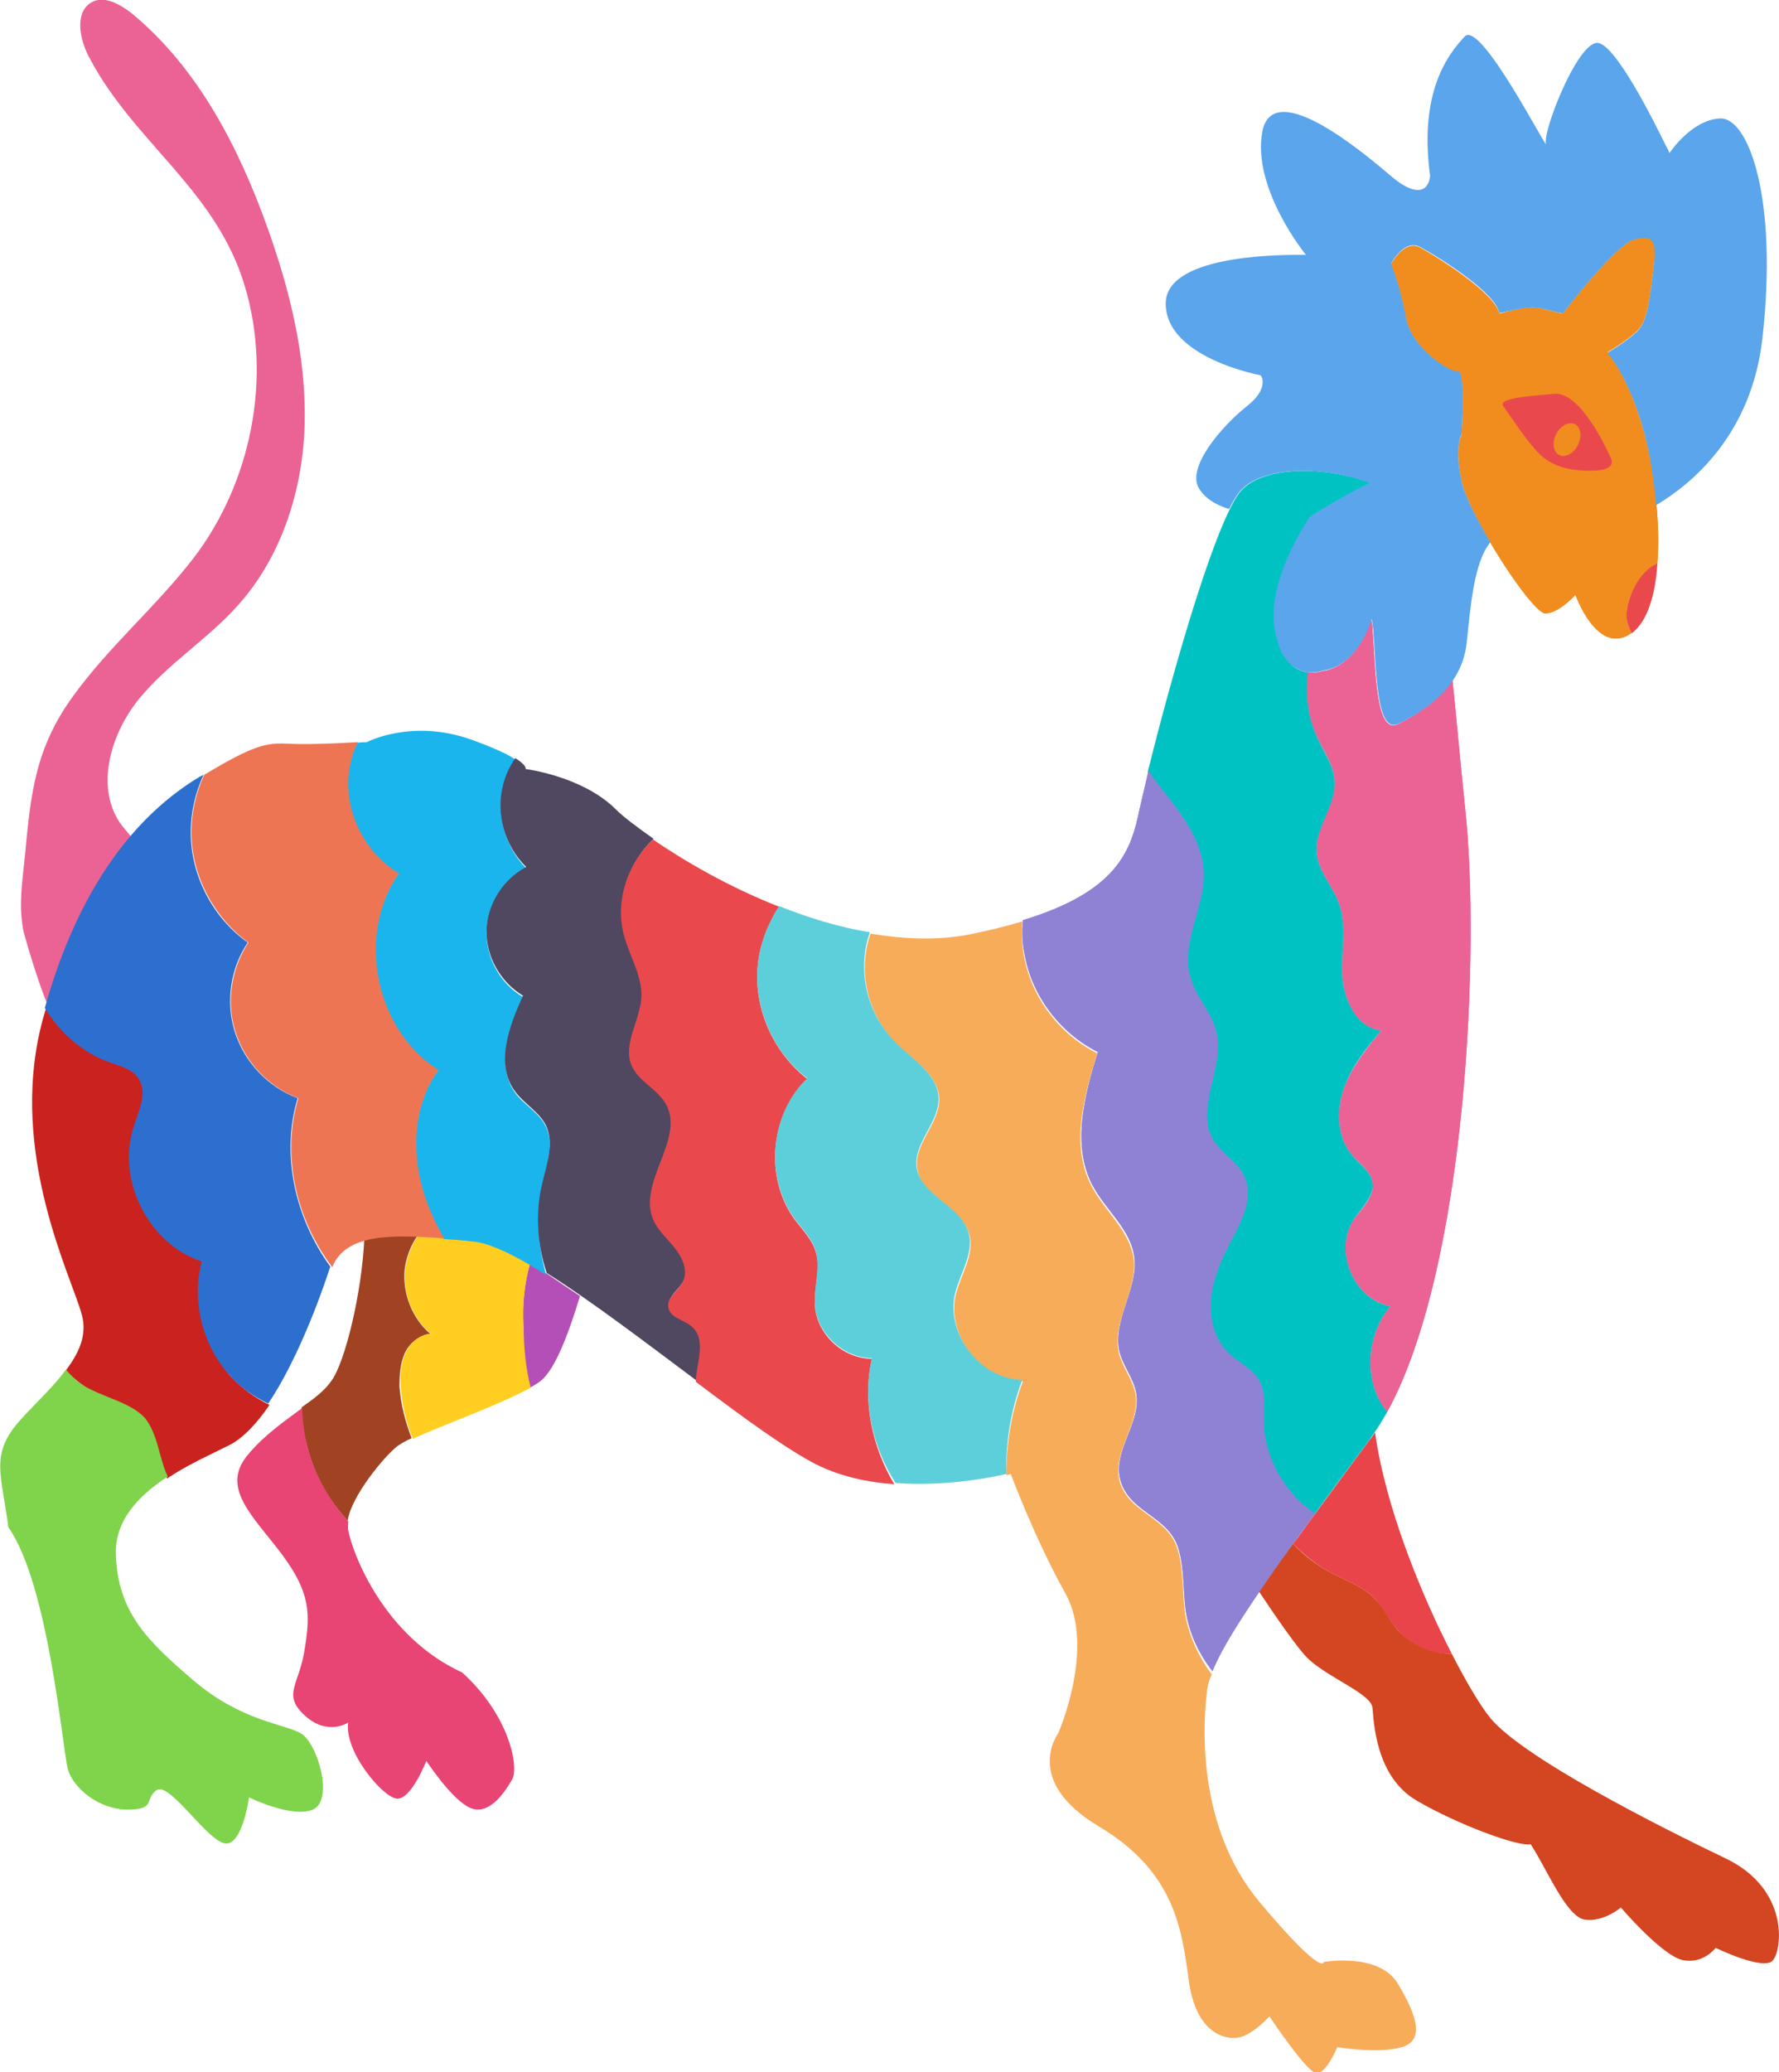 <?xml version="1.0" encoding="utf-8"?>
<!-- Generator: Adobe Illustrator 24.2.1, SVG Export Plug-In . SVG Version: 6.00 Build 0)  -->
<svg version="1.0" id="Layer_1" xmlns="http://www.w3.org/2000/svg" xmlns:xlink="http://www.w3.org/1999/xlink" x="0px" y="0px"
	 viewBox="0 0 277.9 323.6" style="enable-background:new 0 0 277.9 323.6;" xml:space="preserve">
<path style="fill:#EB6395;" d="M41.8,35.6c3.5,9.8,6,20,5.8,30.3s-3.5,20.9-10.4,28.6c-4.8,5.4-11.1,9.2-15.6,14.8
	c-4.5,5.6-6.8,14.1-2.5,19.7c0.8,1,1.7,1.9,2.2,3c1.1,2.3,0.2,5.1-0.7,7.5c-2.6,7.1-5.8,14.8-12.6,18.1c-0.7,0.3-4.2-11.3-4.4-12.5
	c-0.7-4.1-0.1-7.4,0.3-11.5c0.9-9.7,1.6-16.8,7.6-25c5.6-7.7,12.9-13.9,18.7-21.4c9-11.7,12.3-28.1,8.1-42.3
	C33.9,29.7,20.9,22.3,13.9,8.9c-1.5-2.8-2.3-7.1,0.5-8.6c2-1,4.4,0.4,6.2,1.8C30.9,10.6,37.3,23,41.8,35.6z"/>
<path style="fill:#F18D1F;" d="M258.9,88c0.4-4.9-0.1-10.6-1.1-16.2c-2.2-11.6-6.7-16.8-6.7-16.8s2.9-1.7,4.6-3.3
	c1.7-1.6,2-5.2,2.6-9.9c0.6-4.7-0.1-5.2-3-4.4c-2.9,0.7-11.2,11.6-11.2,11.6s-2.4-0.6-3.7-0.9c-1.3-0.3-3.2,0.1-6.2,0.9
	c-0.6-3.2-9.8-8.9-12.3-10.3c-2.6-1.4-4.6,2.6-4.6,2.6s1.4,3.4,2.3,8.3s7.2,8.8,8.2,8.5c1.1-0.3,0.5,9.9,0.5,9.9s-1.1,1.6,0,7
	c1.1,5.5,11,20.8,13.1,20.8s4.7-2.9,4.7-2.9s3.3,9.3,8.4,6.2c0.1-0.1,0.3-0.2,0.4-0.3c-0.4-0.7-0.7-1.5-0.8-2.4
	C253.9,93.9,256,89.2,258.9,88z"/>
<path style="fill:#F18D1F;" d="M258.9,88c0.4-4.9-0.1-10.6-1.1-16.2c-2.2-11.6-6.7-16.8-6.7-16.8s2.9-1.7,4.6-3.3
	c1.7-1.6,2-5.2,2.6-9.9c0.6-4.7-0.1-5.2-3-4.4c-2.9,0.7-11.2,11.6-11.2,11.6s-2.4-0.6-3.7-0.9c-1.3-0.3-3.2,0.1-6.2,0.9
	c-0.6-3.2-9.8-8.9-12.3-10.3c-2.6-1.4-4.6,2.6-4.6,2.6s1.4,3.4,2.3,8.3s7.2,8.8,8.2,8.5c1.1-0.3,0.5,9.9,0.5,9.9s-1.1,1.6,0,7
	c1.1,5.5,11,20.8,13.1,20.8s4.7-2.9,4.7-2.9s3.3,9.3,8.4,6.2c0.1-0.1,0.3-0.2,0.4-0.3c-0.4-0.7-0.7-1.5-0.8-2.4
	C253.9,93.9,256,89.2,258.9,88z"/>
<path style="fill:#E9494D;" d="M238.9,69.1c1.1,1.2,2.7,4.2,8.6,4.4c5.9,0.3,4-2.2,4-2.2s-4.4-10.3-8.8-9.8
	c-4.3,0.4-8.6,0.7-7.9,1.9C235.6,64.5,237.9,67.9,238.9,69.1z"/>
<path style="fill:#E9494D;" d="M258.9,88c-3,1.2-5,5.9-4.8,8.5c0.1,0.8,0.4,1.6,0.8,2.4C257.3,97.1,258.6,93,258.9,88z"/>
<ellipse transform="matrix(0.457 -0.889 0.889 0.457 72.019 254.974)" style="fill:#F18D1F;" cx="244.8" cy="68.5" rx="2.7" ry="1.9"/>
<path style="fill:#A14323;" d="M63.2,211.4c0.7-1.6,2.3-2.9,4-3.1c-2.8-2.4-4.3-6.2-4-9.9c0.2-1.9,0.9-3.8,2-5.4
	c-3.1-0.1-6,0-8.3,0.6c-0.4,8.4-3,19.1-5.1,22c-1,1.5-2.7,2.8-4.7,4.2c0.1,3.7,1,7.4,2.5,10.7c1.2,2.6,2.8,4.9,4.7,7
	c0.6-3.9,5.7-10,7.7-11.6c0.4-0.3,1.2-0.8,2.3-1.3c-1-2.6-1.7-5.3-1.9-8.1C62.4,214.9,62.5,213,63.2,211.4z"/>
<path style="fill:#E84474;" d="M47.2,219.9c-2.7,2-5.9,4.2-8.4,7.2c-4.5,5.2,0.7,9.6,5.2,15.6s4.5,9.3,3.6,14.8
	c-0.8,5.6-3.6,7.1,0,10.4s6.8,1.1,6.8,1.1c-0.7,4.5,5.5,11.9,7.7,11.9c2.2,0,4.5-5.9,4.5-5.9s4.1,6.3,7,7.4s5.3-2.6,6.4-4.5
	c1.1-1.9-0.4-10-7.8-16.7c-12.2-5.6-17.1-18.5-17.8-22.2c-0.1-0.4,0-0.9,0-1.4c-1.9-2.1-3.5-4.4-4.7-7
	C48.1,227.3,47.3,223.6,47.2,219.9z"/>
<path style="fill:#B54FB8;" d="M90.6,202.4c-1.8-1.2-3.6-2.4-5.2-3.5c-0.9-0.6-1.8-1.1-2.6-1.6c-0.9,3.1-1.2,6.4-1.1,9.7
	c0,3.2,0.3,6.5,1.1,9.7c0.6-0.3,1.2-0.7,1.6-1C86.8,213.9,89,207.7,90.6,202.4z"/>
<path style="fill:#FFCE20;" d="M82.8,197.3c-3.6-2.1-6.7-3.5-8.8-3.7c-1.5-0.1-3.1-0.2-4.6-0.4c-1.4-0.1-2.7-0.2-4.1-0.2
	c-1.1,1.6-1.8,3.5-2,5.4c-0.4,3.7,1.2,7.5,4,9.9c-1.8,0.1-3.3,1.5-4,3.1s-0.8,3.4-0.7,5.2c0.2,2.8,0.8,5.5,1.9,8.1
	c4.5-2.1,13.8-5.4,18.4-8c-0.8-3.1-1.1-6.4-1.1-9.7C81.6,203.8,81.9,200.5,82.8,197.3z"/>
<path style="fill:#1AB5ED;" d="M84.7,185c0.7-3,1.9-6.2,0.6-9c-1-2.2-3.4-3.4-4.8-5.3c-3.1-4.3-1-10.2,1.2-15
	c-3.5-2-5.8-6.1-5.7-10.2c0.1-4.1,2.6-8,6.2-9.9c-3.3-3.3-4.7-8.4-3.6-12.9c0.4-1.5,1-2.8,1.9-4.1c-1.2-0.8-3.3-1.8-6.9-3.1
	c-9.3-3.3-16.3,0.4-16.3,0.4s-0.6,0-1.5,0.1c-0.9,1.9-1.4,3.9-1.5,5.9c-0.2,5.8,2.9,11.6,7.9,14.6c-6.7,9.6-3.6,24.5,6.2,30.7
	c-4.6,6.3-4.2,15.2-1.1,22.4c0.6,1.3,1.3,2.6,2,3.9c1.5,0.1,3.1,0.2,4.6,0.4c2.6,0.2,6.7,2.2,11.4,5.2C84,194.4,83.7,189.6,84.7,185
	z"/>
<path style="fill:#CA221E;" d="M31.7,197c-8.3-2.7-13.4-12.8-10.6-21.1c0.8-2.5,2.2-5.3,0.7-7.5c-1-1.5-2.9-1.9-4.5-2.5
	c-4.2-1.5-7.9-4.6-10.1-8.5c-0.2,0.8-0.5,1.6-0.7,2.5c-5.2,20.4,4.8,39.7,6.3,45.5c0.8,3.1-0.4,5.8-2.5,8.6c1,1.1,2.2,2.1,3.5,2.9
	c2.9,1.6,6.5,2.3,8.7,4.8c2.1,2.5,2.2,6.2,3.6,9.2c3.1-2.1,6.7-3.7,9.7-5.2c2.2-1.1,4.4-3.5,6.3-6.3c-2.3-1.1-4.3-2.6-6-4.4
	C31.8,210.1,30.1,203.2,31.7,197z"/>
<path style="fill:#EE7553;" d="M68.5,167.1c-9.9-6.2-12.9-21.1-6.2-30.7c-5-3-8.1-8.8-7.9-14.6c0.1-2.1,0.6-4.1,1.5-5.9
	c-1.8,0.1-5.1,0.3-8.6,0.3c-5.1,0-5.6-1.1-15.4,4.8c-1.3,2.8-2,5.9-2,9c0,6.7,3.5,13.3,8.9,17.2c-2.7,4.1-3.5,9.4-2,14
	c1.5,4.7,5.2,8.6,9.8,10.3c-2.7,9-0.3,19,5.3,26.4c2.1-5.3,9.4-5.1,17.5-4.5c-0.7-1.2-1.4-2.5-2-3.9
	C64.2,182.3,63.9,173.4,68.5,167.1z"/>
<path style="fill:#2D6FCE;" d="M46.5,171.5c-4.6-1.7-8.3-5.6-9.8-10.3c-1.5-4.7-0.7-10,2-14c-5.5-3.9-8.9-10.5-8.9-17.2
	c0-3.1,0.7-6.2,2-9c-0.2,0.1-0.4,0.2-0.6,0.3c-10,6-18.9,17.2-24.2,36.1c2.3,3.9,5.9,7,10.1,8.5c1.7,0.6,3.5,1,4.5,2.5
	c1.5,2.2,0.1,5-0.7,7.5c-2.8,8.3,2.3,18.4,10.6,21.1c-1.6,6.2,0.1,13.1,4.4,17.8c1.7,1.9,3.7,3.3,6,4.4c4.5-6.7,8.1-16.5,9.6-21.1
	c0-0.1,0.1-0.2,0.1-0.3C46.2,190.4,43.8,180.4,46.5,171.5z"/>
<path style="fill:#EB6395;" d="M205.8,115.2c1,2.2,2.6,4.3,2.7,6.8c0.2,3.9-3.2,7.4-2.8,11.3c0.3,2.8,2.4,5,3.4,7.6
	c1.4,3.6,0.4,7.6,0.6,11.4c0.2,3.8,2.2,8.3,6.1,8.6c-2.3,2.8-4.7,5.8-5.9,9.2c-1.2,3.5-1,7.6,1.4,10.4c1.2,1.3,2.8,2.4,3.1,4.1
	c0.4,2.3-1.7,4.1-3,6c-3.1,4.8,0.1,12.3,5.8,13.4c-3.3,3.9-4.1,9.9-1.8,14.5c0.3,0.7,0.8,1.4,1.3,2c12.5-22.8,14.5-72.5,12.2-94
	c-0.8-7.6-1.4-14.5-2-20.3c-2.3,3.4-5.8,5.5-8.5,6.9c-3.6,1.8-3.5-9-4-14.8c0-0.6-0.1-1.1-0.2-1.5c-2.7,7.9-7.6,8-7.6,8
	s-1,0.4-2.3,0.2C203.9,108.5,204.3,112.1,205.8,115.2z"/>
<path style="fill:#7FD44B;" d="M13.8,216.8c-1.4-0.7-2.5-1.7-3.5-2.9c-1.8,2.5-4.4,4.9-6.8,7.5c-5.2,5.6-3.3,8.5-2.2,17.1
	c6.3,8.9,8.5,34.9,9.3,37.8s4.8,6.3,9.3,6.3s2.6-1.5,4.5-3c1.9-1.5,7.4,7.1,10.4,8.2c3,1.1,4.1-7.1,4.1-7.1s6.7,3.3,10,1.9
	c3.3-1.5,0.7-10.4-1.9-11.9c-2.6-1.5-9.3-1.9-16.7-8.2c-7.4-6.3-11.9-10.8-12.2-19.7c-0.2-5.3,3.5-9.2,8.1-12.2
	c-1.4-3-1.5-6.6-3.6-9.2C20.4,219.1,16.8,218.4,13.8,216.8z"/>
<path style="fill:#00C2C3;" d="M216.7,220.5c-0.5-0.6-0.9-1.3-1.3-2c-2.3-4.6-1.5-10.6,1.8-14.5c-5.6-1-8.9-8.5-5.8-13.4
	c1.2-1.9,3.4-3.8,3-6c-0.3-1.7-2-2.8-3.1-4.1c-2.4-2.8-2.6-6.9-1.4-10.4c1.2-3.5,3.5-6.4,5.9-9.2c-3.8-0.3-5.9-4.7-6.1-8.6
	c-0.2-3.8,0.8-7.8-0.6-11.4c-1-2.6-3.1-4.8-3.4-7.6c-0.4-3.9,3.1-7.4,2.8-11.3c-0.1-2.4-1.7-4.5-2.7-6.8c-1.5-3.2-1.9-6.8-1.4-10.2
	c-1.9-0.2-4.3-1.5-5.2-6.8c-1-6.2,2.9-13.5,5.5-17.5c3-1.9,6.2-3.7,9.4-5.3c-7.9-2.9-17.6-2.5-20.6,1.7
	c-4.3,6.1-11.1,30.9-14.2,43.4c0.5,0.7,1,1.4,1.5,2.1c3.2,4.1,6.8,8.3,7.1,13.5c0.3,5.6-3.6,11.1-2.1,16.5c0.9,3.1,3.4,5.5,4.1,8.7
	c1.3,5.6-3.4,11.8-0.5,16.8c1.3,2.2,3.9,3.5,4.9,5.8c1.4,3.1-0.4,6.6-1.9,9.6c-1.5,2.9-2.9,5.8-3.3,9c-0.4,3.2,0.4,6.7,2.7,8.9
	c1.6,1.5,3.8,2.4,4.8,4.3c1,1.8,0.7,4,0.7,6.1c0.1,5.9,3.2,11.4,7.9,14.9c2.6-3.6,5.5-7.5,8.7-11.8
	C214.9,223.5,215.8,222.1,216.7,220.5z"/>
<path style="fill:#F7AC5A;" d="M184,242.1c-1.5-5.3-7.7-5.7-9.1-10.8c-1.2-4.5,3.2-8.9,2.5-13.5c-0.4-2.3-2-4.2-2.6-6.4
	c-1.2-4.9,2.9-9.8,2.3-14.8c-0.6-4.4-4.6-7.5-6.6-11.4c-3.3-6.3-1.2-13.9,0.9-20.7c-5.8-2.9-10.2-8.6-11.4-15
	c-0.4-1.9-0.4-3.8-0.3-5.6c-2.4,0.7-5.1,1.4-8.1,2c-5,1-10.3,0.8-15.6-0.1c-0.4,1.1-0.7,2.3-0.8,3.5c-0.6,5,1.3,10.3,4.9,13.8
	c2.6,2.5,6.4,4.7,6.6,8.4c0.2,3.9-4.1,7.2-3.4,11.1c0.7,4.4,6.9,5.9,8.1,10.1c0.9,3.2-1.3,6.3-2.1,9.5c-1.5,6.4,4,13.4,10.5,13.5
	c-1.8,4.7-2.6,9.7-2.6,14.7c0.4-0.1,0.7-0.2,0.7-0.2s3.7,10,8.5,18.6c4.8,8.5-1.1,21.9-1.1,21.9s-5.6,7.4,6.3,14.5s13,16,14.1,24.1
	c1.1,8.2,5.6,9.3,7.8,8.9c2.2-0.4,4.8-3.3,4.8-3.3s5.9,8.9,7.4,8.9c1.5,0,3.2-4.1,3.2-4.1s6.4,1.1,10.1,0s2.2-5.2-0.7-10
	c-3-4.8-11.5-3.3-11.5-3.3s0,2.6-10-9.3c-10-11.9-8.9-28.2-8.2-33.4c0.1-0.6,0.3-1.4,0.7-2.2c-2.1-2.8-3.6-6.1-4.2-9.6
	C184.7,248.5,184.9,245.2,184,242.1z"/>
<path style="fill:#504760;" d="M108.3,207.2c-1.2-1.2-3.5-1.4-3.8-3.1c-0.3-1.6,1.6-2.7,2.3-4.1c0.8-1.7-0.1-3.7-1.3-5.2
	c-1.2-1.5-2.7-2.7-3.4-4.5c-2.4-5.8,5.1-12.6,2-18c-1.3-2.3-4.3-3.4-5.3-5.9c-1.5-3.4,1.3-7.1,1.5-10.8c0.2-3.3-1.8-6.3-2.7-9.5
	c-1.5-5.3,0.5-11.3,4.5-15.1c-2.7-1.9-4.8-3.5-5.9-4.6c-5.2-5.2-14.1-6.3-14.1-6.3s0.3-0.5-1.6-1.7c-0.9,1.3-1.5,2.6-1.9,4.1
	c-1.2,4.5,0.2,9.6,3.6,12.9c-3.6,1.9-6.1,5.8-6.2,9.9c-0.1,4.1,2.2,8.1,5.7,10.2c-2.2,4.8-4.4,10.8-1.2,15c1.4,1.9,3.8,3.2,4.8,5.3
	c1.3,2.8,0.1,6-0.6,9c-1.1,4.6-0.8,9.5,0.7,14c7,4.4,15.5,10.9,23.4,16.8c0-0.7,0.1-1.3,0.2-2C109.4,211.5,110,208.8,108.3,207.2z"
	/>
<path style="fill:#8F82D5;" d="M197.4,221.7c0-2.1,0.3-4.3-0.7-6.1c-1.1-1.9-3.3-2.8-4.8-4.3c-2.3-2.2-3.1-5.7-2.7-8.9
	c0.4-3.2,1.8-6.2,3.3-9c1.6-3,3.3-6.5,1.9-9.6c-1-2.3-3.6-3.6-4.9-5.8c-2.9-4.9,1.8-11.2,0.5-16.8c-0.7-3.1-3.3-5.6-4.1-8.7
	c-1.5-5.4,2.4-10.9,2.1-16.5c-0.3-5.2-3.9-9.4-7.1-13.5c-0.5-0.7-1-1.4-1.5-2.1c-0.6,2.6-1.1,4.7-1.4,6c-1.3,6.4-3.4,12.8-18.2,17.3
	c-0.2,1.9-0.1,3.8,0.3,5.6c1.2,6.4,5.6,12.1,11.4,15c-2.1,6.8-4.1,14.4-0.9,20.7c2.1,4,6.1,7,6.6,11.4c0.6,5-3.5,9.9-2.3,14.8
	c0.6,2.2,2.2,4.1,2.6,6.4c0.8,4.6-3.7,9-2.5,13.5c1.4,5.2,7.6,5.6,9.1,10.8c0.9,3.1,0.7,6.3,1.1,9.5c0.5,3.5,2,6.8,4.2,9.6
	c1.9-4.8,7.6-13.1,16-24.6C200.6,233.1,197.4,227.6,197.4,221.7z"/>
<path style="fill:#EB6395;" d="M205.8,115.2c1,2.2,2.6,4.3,2.7,6.8c0.2,3.9-3.2,7.4-2.8,11.3c0.3,2.8,2.4,5,3.4,7.6
	c1.4,3.6,0.4,7.6,0.6,11.4c0.2,3.8,2.2,8.3,6.1,8.6c-2.3,2.8-4.7,5.8-5.9,9.2c-1.2,3.5-1,7.6,1.4,10.4c1.2,1.3,2.8,2.4,3.1,4.1
	c0.4,2.3-1.7,4.1-3,6c-3.1,4.8,0.1,12.3,5.8,13.4c-3.3,3.9-4.1,9.9-1.8,14.5c0.3,0.7,0.8,1.4,1.3,2c12.5-22.8,14.5-72.5,12.2-94
	c-0.8-7.6-1.4-14.5-2-20.3c-2.3,3.4-5.8,5.5-8.5,6.9c-3.6,1.8-3.5-9-4-14.8c0-0.6-0.1-1.1-0.2-1.5c-2.7,7.9-7.6,8-7.6,8
	s-1,0.4-2.3,0.2C203.9,108.5,204.3,112.1,205.8,115.2z"/>
<path style="fill:#5AA5EB;" d="M268.7,18.5c-4.5,0.2-7.9,5.4-7.9,5.4s-0.2-0.5-0.6-1.2c-1.9-3.9-8.1-16.3-10.8-16
	c-2.9,0.3-7.5,11.6-7.9,14.9c0,0.3-0.1,0.6,0,0.8C242,24.2,231.3,3,228.8,5.7c-2.5,2.7-7.2,8.5-5.4,21.8c-0.1,0.9-0.4,1.4-0.8,1.8
	c-1.1,0.9-3.1,0.1-5.3-1.8c-3-2.5-18.3-15.9-20.1-7c-1.7,8.9,6.8,19.3,6.8,19.3s-0.4,0-1.1,0c-4.4,0-20.8,0.3-20.8,7.6
	c0,8.5,14.8,11.2,14.8,11.2s0.5,0.5,0.3,1.5c-0.1,0.8-0.7,2-2.5,3.4c-4,3.2-9.2,9.4-7.5,12.6c0.8,1.5,2.5,2.7,4.8,3.4
	c0.5-1,1-1.8,1.4-2.4c3-4.2,12.6-4.6,20.6-1.7c-3.2,1.6-6.4,3.4-9.4,5.3c-2.6,4-6.5,11.3-5.5,17.5c0.1,0.3,0.1,0.6,0.2,0.9
	c0,0.1,0,0.2,0.1,0.3c0,0.2,0.1,0.4,0.1,0.5c0,0.1,0.1,0.2,0.1,0.3c0,0.2,0.1,0.3,0.1,0.5c0,0.1,0.1,0.2,0.1,0.3
	c0.1,0.1,0.1,0.3,0.2,0.4c0,0.1,0.1,0.1,0.1,0.2c0.1,0.2,0.1,0.3,0.2,0.5c0,0,0,0.1,0.1,0.1c0.1,0.2,0.2,0.3,0.3,0.5
	c0,0,0,0.1,0.1,0.1c0.1,0.1,0.2,0.2,0.2,0.3c0,0,0.1,0.1,0.1,0.1c0.1,0.1,0.2,0.2,0.2,0.3c0,0,0.1,0.1,0.1,0.1
	c0.1,0.1,0.2,0.2,0.3,0.3c0,0,0,0,0.1,0c0.9,0.7,1.8,1,2.6,1.1c0,0,0,0,0,0c1.3,0.1,2.3-0.3,2.3-0.3s4.9-0.1,7.6-8
	c0.1,0.5,0.1,1,0.2,1.5c0.5,5.9,0.4,16.7,4,14.8c4-2,9.8-5.6,10.6-12.5c0.6-5.6,1.1-12.6,3.7-15.8c-1.6-2.8-3.1-5.5-3.9-7.7
	c-0.3-0.7-0.5-1.4-0.6-2c-0.6-2.8-0.6-4.6-0.4-5.7c0.1-1,0.4-1.4,0.4-1.4s0.3-5.1,0.1-8c-0.1-1.2-0.3-2-0.6-1.9
	c-1.1,0.3-7.4-3.6-8.2-8.5c0-0.2-0.1-0.4-0.1-0.6c-0.9-4.5-2.2-7.7-2.2-7.7s2-4,4.6-2.6c2.6,1.4,11.8,7.1,12.3,10.3
	c0.2,0,0.3-0.1,0.5-0.1c2.7-0.6,4.5-1,5.7-0.7c1.1,0.2,2.9,0.7,3.5,0.8c0.1,0,0.2,0.1,0.2,0.1s8.3-10.9,11.2-11.6
	c0.9-0.2,1.5-0.3,2-0.2c1.1,0.2,1.4,1.4,1,4.7c-0.6,4.7-0.9,8.3-2.6,9.9c-1.7,1.6-4.6,3.3-4.6,3.3s4.6,5.2,6.7,16.8
	c0.4,2.3,0.7,4.7,0.9,7c5.7-3.4,14.9-11.1,16.6-26C277.8,30.9,273.1,18.3,268.7,18.5z"/>
<path style="fill:#8F82D5;" d="M197.4,221.7c0-2.1,0.3-4.3-0.7-6.1c-1.1-1.9-3.3-2.8-4.8-4.3c-2.3-2.2-3.1-5.7-2.7-8.9
	c0.4-3.2,1.8-6.2,3.3-9c1.6-3,3.3-6.5,1.9-9.6c-1-2.3-3.6-3.6-4.9-5.8c-2.9-4.9,1.8-11.2,0.5-16.8c-0.7-3.1-3.3-5.6-4.1-8.7
	c-1.5-5.4,2.4-10.9,2.1-16.5c-0.3-5.2-3.9-9.4-7.1-13.5c-0.5-0.7-1-1.4-1.5-2.1c-0.6,2.6-1.1,4.7-1.4,6c-1.3,6.4-3.4,12.8-18.2,17.3
	c-0.2,1.9-0.1,3.8,0.3,5.6c1.2,6.4,5.6,12.1,11.4,15c-2.1,6.8-4.1,14.4-0.9,20.7c2.1,4,6.1,7,6.6,11.4c0.6,5-3.5,9.9-2.3,14.8
	c0.6,2.2,2.2,4.1,2.6,6.4c0.8,4.6-3.7,9-2.5,13.5c1.4,5.2,7.6,5.6,9.1,10.8c0.9,3.1,0.7,6.3,1.1,9.5c0.5,3.5,2,6.8,4.2,9.6
	c1.9-4.8,7.6-13.1,16-24.6C200.6,233.1,197.4,227.6,197.4,221.7z"/>
<path style="fill:#E9494D;" d="M136.2,212.2c-4.5,0-8.6-3.8-8.9-8.3c-0.2-2.8,1-5.8,0.1-8.5c-0.6-1.9-2.1-3.4-3.3-5
	c-4.7-6.5-3.8-16.3,2-21.9c-5-3.9-8-10.2-7.8-16.5c0.1-3.7,1.4-7.3,3.4-10.4c-7.9-3.1-14.9-7.2-19.7-10.5c-4,3.8-6,9.7-4.5,15.1
	c0.9,3.2,2.8,6.2,2.7,9.5c-0.2,3.7-3,7.4-1.5,10.8c1.1,2.4,4,3.6,5.3,5.9c3.1,5.4-4.4,12.2-2,18c0.7,1.7,2.2,3,3.4,4.5
	c1.2,1.5,2.1,3.5,1.3,5.2c-0.7,1.5-2.6,2.5-2.3,4.1c0.3,1.7,2.6,1.9,3.8,3.1c1.7,1.6,1.1,4.3,0.7,6.5c-0.1,0.7-0.2,1.3-0.2,2
	c7.4,5.6,14.3,10.6,18.8,12.9c3.8,1.9,8.1,2.8,12.2,3.1C136.2,225.9,134.7,218.8,136.2,212.2z"/>
<path style="fill:#5DCFDB;" d="M159.7,215.5c-6.5-0.1-12-7.1-10.5-13.5c0.8-3.2,3-6.3,2.1-9.5c-1.2-4.2-7.4-5.8-8.1-10.1
	c-0.6-3.9,3.7-7.2,3.4-11.1c-0.2-3.6-4-5.8-6.6-8.4c-3.6-3.5-5.5-8.7-4.9-13.8c0.1-1.2,0.4-2.4,0.8-3.5c-4.9-0.8-9.7-2.3-14.2-4.1
	c-2,3.1-3.3,6.7-3.4,10.4c-0.2,6.3,2.8,12.7,7.8,16.5c-5.8,5.5-6.7,15.4-2,21.9c1.2,1.6,2.7,3.1,3.3,5c0.8,2.7-0.3,5.7-0.1,8.5
	c0.3,4.5,4.5,8.3,8.9,8.3c-1.5,6.6,0,13.8,3.7,19.5c7.8,0.6,15.1-0.9,17.3-1.4C157.1,225.2,157.9,220.2,159.7,215.5z"/>
<g>
	<path style="fill:#E8444A;" d="M207.7,245.5c2.4,1.3,5.2,2.2,7.1,4.2c1.3,1.4,2.1,3.2,3.3,4.6c2.1,2.6,5.4,4.1,8.7,4
		c-4.8-9.3-10.4-23-12-34.6c-0.3,0.4-0.5,0.8-0.8,1.1c-3.1,4.2-6,8.1-8.7,11.8c-1.2,1.6-2.2,3.1-3.3,4.5
		C203.7,242.8,205.5,244.3,207.7,245.5z"/>
	<path style="fill:#D34621;" d="M269.5,290.2c-10-4.8-31.5-15.6-36.7-21.9c-1.4-1.7-3.6-5.3-6-10c-3.3,0-6.6-1.5-8.7-4
		c-1.2-1.5-2-3.3-3.3-4.6c-1.9-2-4.7-2.9-7.1-4.2c-2.2-1.2-4-2.6-5.7-4.4c-2,2.7-3.7,5.2-5.3,7.5c2.8,4.2,6,8.8,7.5,10.3
		c3,3,10,5.6,10.2,7.8c0.2,2.2,0.5,10.8,6.9,14.5c6.3,3.7,16,7.3,17.8,6.8c2.6,4,5.6,11.4,8.5,11.8s5.6-1.9,5.6-1.9s6.3,7.4,9.6,8.2
		c3.3,0.7,5.2-1.9,5.2-1.9s7.4,3.6,8.9,2C278.4,304.6,279.6,295,269.5,290.2z"/>
</g>
</svg>
